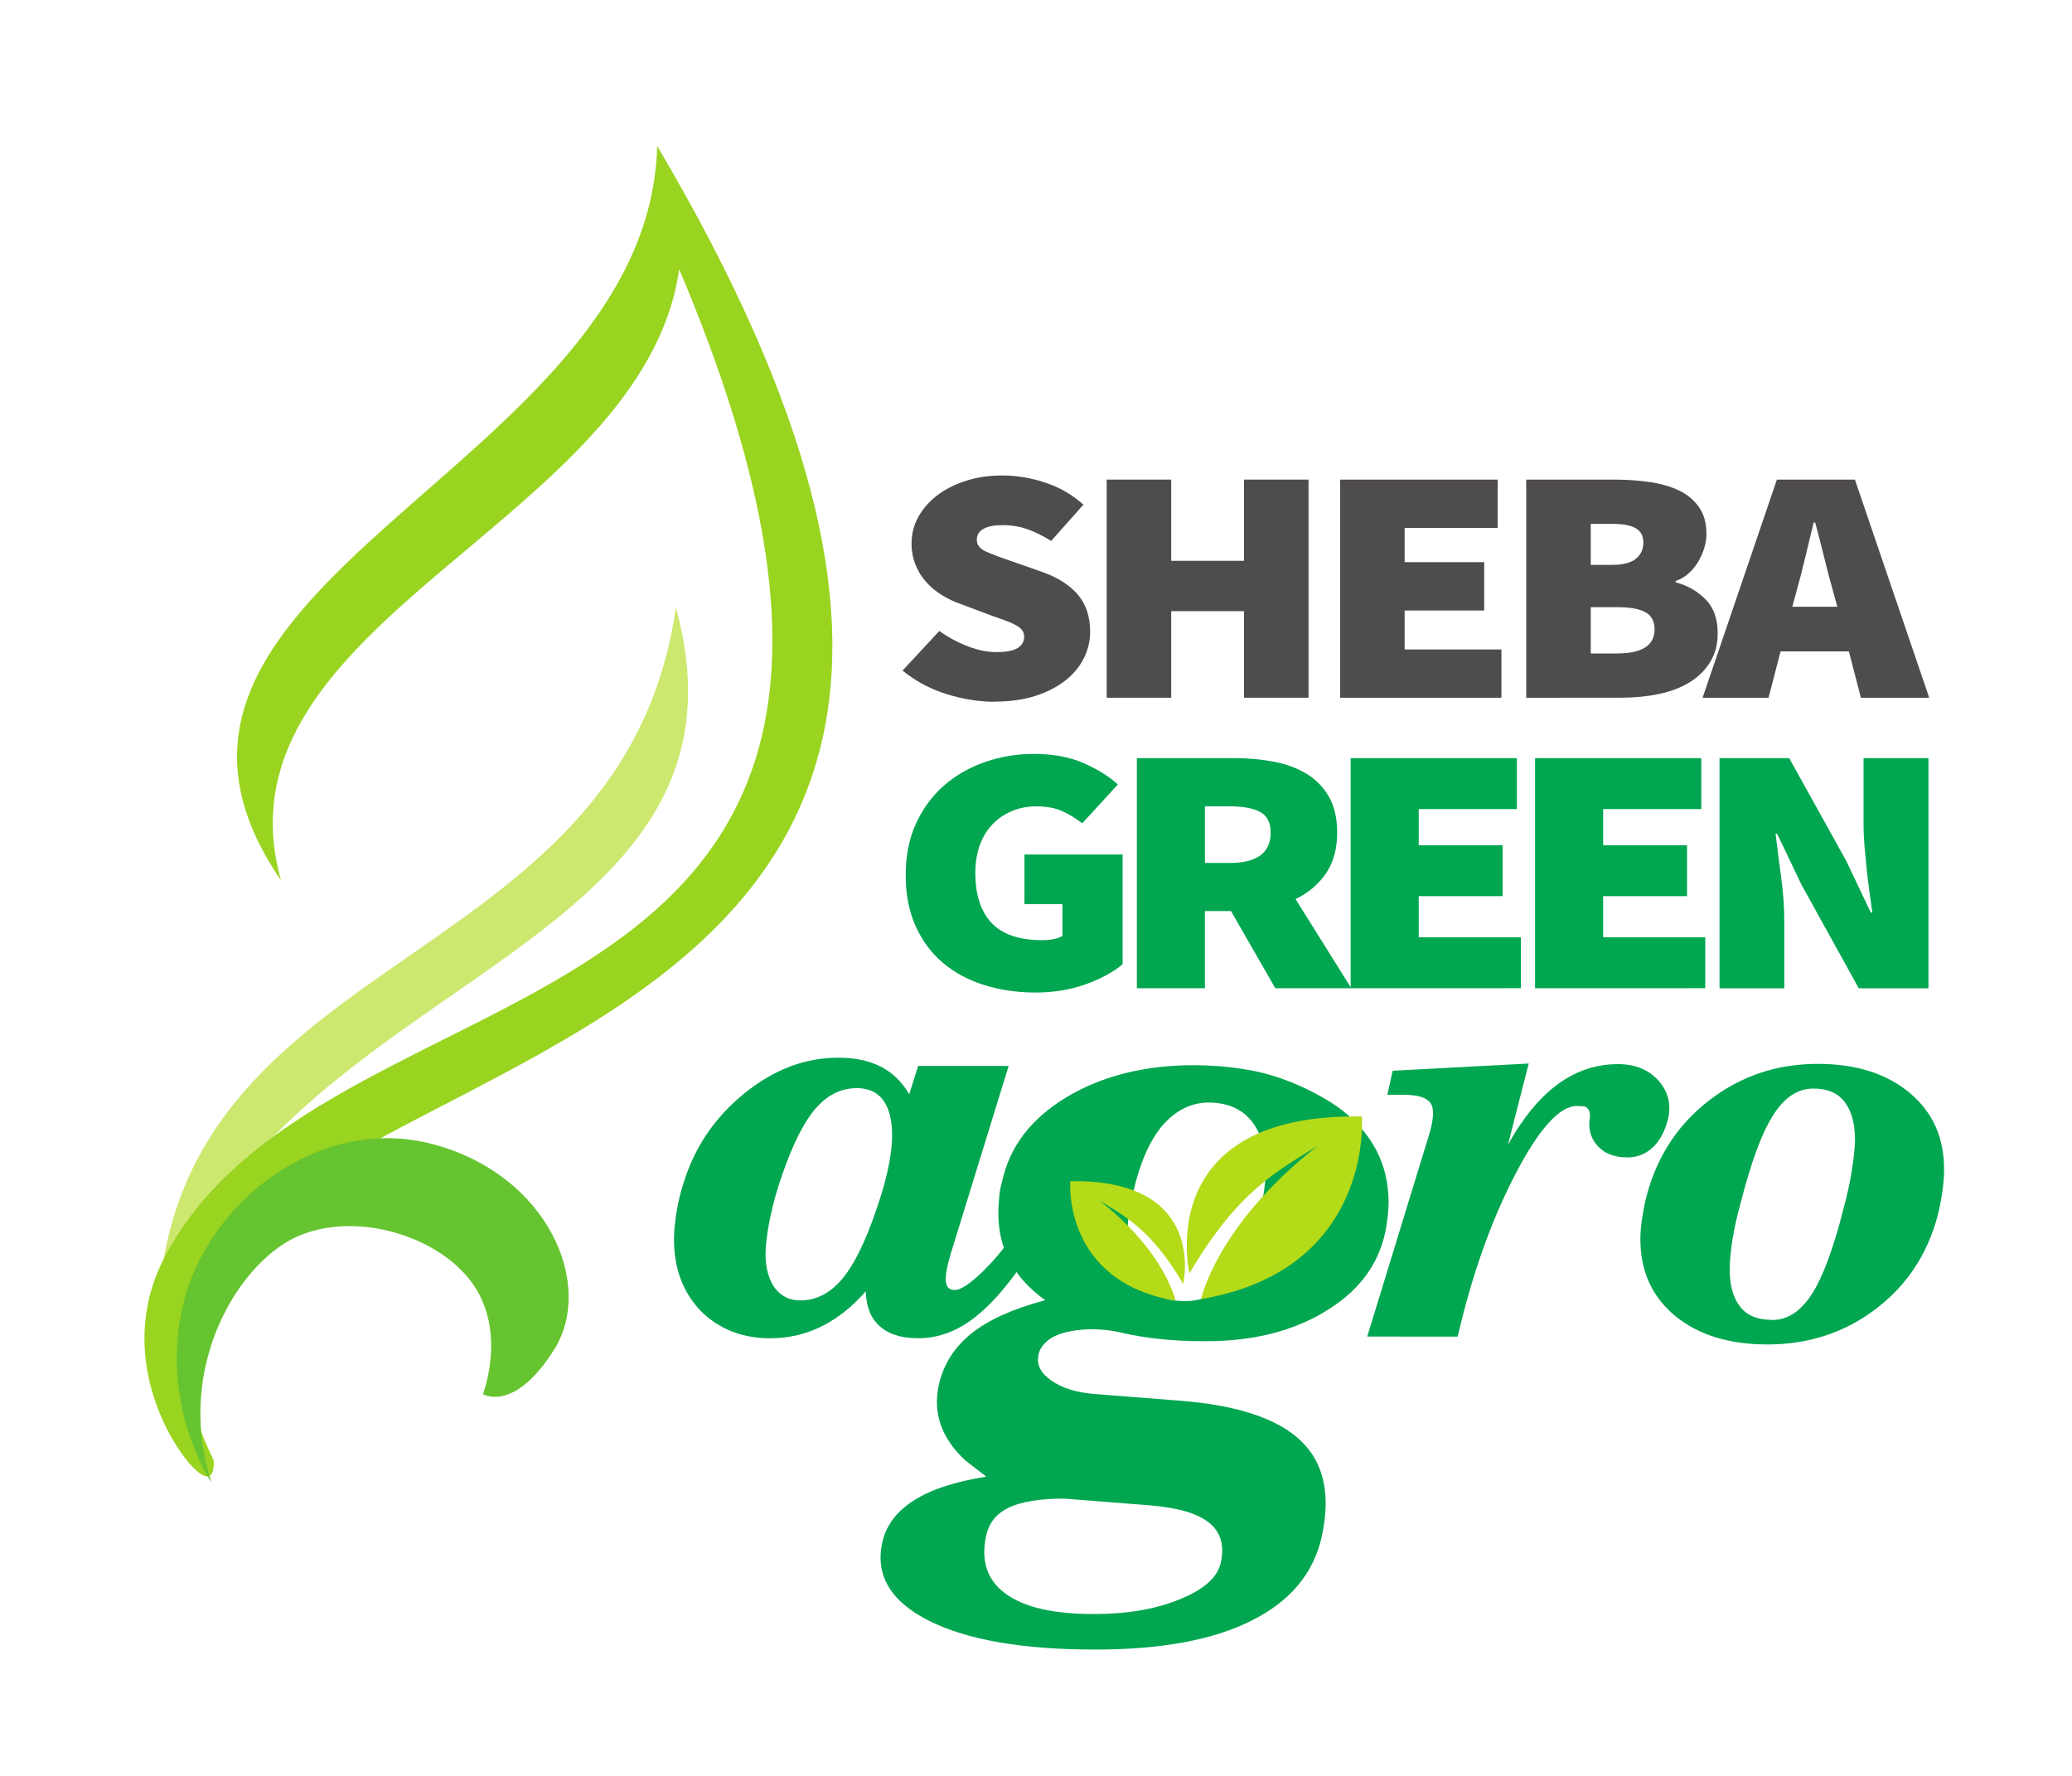 <?xml version="1.0" encoding="UTF-8" standalone="no"?>
<svg
   xmlns:dc="http://purl.org/dc/elements/1.1/"
   xmlns:cc="http://creativecommons.org/ns#"
   xmlns:rdf="http://www.w3.org/1999/02/22-rdf-syntax-ns#"
   xmlns:svg="http://www.w3.org/2000/svg"
   xmlns="http://www.w3.org/2000/svg"
   id="svg3033"
   version="1.1"
   viewBox="0 0 35 30"
   height="30mm"
   width="35mm">
  <defs
     id="defs3027">
    <clipPath
       id="clipPath660"
       clipPathUnits="userSpaceOnUse">
      <path
         id="path658"
         d="m 185.345,508.313 c 4.223,9.378 4.258,18.372 0,27.695 v 0 c -4.258,-9.323 -4.223,-18.317 0,-27.695" />
    </clipPath>
    <linearGradient
       id="linearGradient672"
       spreadMethod="pad"
       gradientTransform="matrix(-6.363,-6e-7,-6e-7,6.363,188.526,522.161)"
       gradientUnits="userSpaceOnUse"
       y2="0"
       x2="1"
       y1="0"
       x1="0">
      <stop
         id="stop666"
         offset="0"
         style="stop-opacity:1;stop-color:#176fc1" />
      <stop
         id="stop668"
         offset="0.79"
         style="stop-opacity:1;stop-color:#66cef5" />
      <stop
         id="stop670"
         offset="1"
         style="stop-opacity:1;stop-color:#33bdf2" />
    </linearGradient>
    <clipPath
       id="clipPath638"
       clipPathUnits="userSpaceOnUse">
      <path
         id="path636"
         d="m 185.345,507.59 c 5.615,12.47 5.662,24.429 0,36.828 v 0 c -5.662,-12.399 -5.615,-24.358 0,-36.828" />
    </clipPath>
    <linearGradient
       id="linearGradient650"
       spreadMethod="pad"
       gradientTransform="matrix(-1.6e-6,36.828,36.828,1.6e-6,185.345,507.59)"
       gradientUnits="userSpaceOnUse"
       y2="0"
       x2="1"
       y1="0"
       x1="0">
      <stop
         id="stop644"
         offset="0"
         style="stop-opacity:1;stop-color:#0994dc" />
      <stop
         id="stop646"
         offset="0.61"
         style="stop-opacity:1;stop-color:#0994dc" />
      <stop
         id="stop648"
         offset="1"
         style="stop-opacity:1;stop-color:#ed1c24" />
    </linearGradient>
    <clipPath
       id="clipPath614"
       clipPathUnits="userSpaceOnUse">
      <path
         id="path612"
         d="m 185.345,506.867 c 8.078,17.943 8.146,35.149 0,52.988 v 0 c -8.147,-17.839 -8.079,-35.045 0,-52.988" />
    </clipPath>
    <linearGradient
       id="linearGradient628"
       spreadMethod="pad"
       gradientTransform="matrix(-2.2e-6,50.868,50.868,2.2e-6,185.345,507.927)"
       gradientUnits="userSpaceOnUse"
       y2="0"
       x2="1"
       y1="0"
       x1="0">
      <stop
         id="stop620"
         offset="0"
         style="stop-opacity:1;stop-color:#2056ae" />
      <stop
         id="stop622"
         offset="0.45"
         style="stop-opacity:1;stop-color:#2056ae" />
      <stop
         id="stop624"
         offset="0.79"
         style="stop-opacity:1;stop-color:#ed1c24" />
      <stop
         id="stop626"
         offset="1"
         style="stop-opacity:1;stop-color:#f47216" />
    </linearGradient>
    <clipPath
       id="clipPath592"
       clipPathUnits="userSpaceOnUse">
      <path
         id="path590"
         d="m 150.994,501.582 c 0,-12.499 10.137,-22.635 22.634,-22.635 v 0 c 8.036,0 15.096,4.191 19.112,10.505 v 0 16.208 h -12.148 -2.016 v -9.588 c 0.111,0.04 0.224,0.08 0.342,0.12 v 0 c 2.945,1.001 8.112,1.889 9.028,-3.728 v 0 c -0.029,-0.251 -0.063,-0.5 -0.105,-0.746 v 0 c -1.08,-6.298 -6.778,-11.104 -13.644,-11.104 v 0 c -7.637,0 -13.83,5.945 -13.83,13.274 v 0 c 0,7.329 6.193,13.274 13.83,13.274 v 0 c 0.052,0 0.104,-10e-4 0.156,-10e-4 v 0 17.043 c -0.241,0.007 -0.482,0.011 -0.725,0.011 v 0 c -12.497,0 -22.634,-10.136 -22.634,-22.633 m 27.582,-5.51 v -0.204 0.204 c 0,0 0,0 0,0" />
    </clipPath>
    <linearGradient
       id="linearGradient604"
       spreadMethod="pad"
       gradientTransform="matrix(-41.747,-3.6e-6,-3.6e-6,41.747,192.741,501.581)"
       gradientUnits="userSpaceOnUse"
       y2="0"
       x2="1"
       y1="0"
       x1="0">
      <stop
         id="stop598"
         offset="0"
         style="stop-opacity:1;stop-color:#176fc1" />
      <stop
         id="stop600"
         offset="0.79"
         style="stop-opacity:1;stop-color:#66cef5" />
      <stop
         id="stop602"
         offset="1"
         style="stop-opacity:1;stop-color:#33bdf2" />
    </linearGradient>
  </defs>
  <g
     transform="translate(0,-267)"
     id="layer1">
    <path
       id="path1338"
       style="fill:#cce86e;fill-opacity:1;fill-rule:evenodd;stroke:none;stroke-width:0.353"
       d="m 2.668,289.762 c -0.211,-6.858 7.825,-6.065 8.749,-12.497 1.688,6.123 -7.536,6.247 -8.749,12.497" />
    <path
       id="path1342"
       style="fill:#99d420;fill-opacity:1;fill-rule:evenodd;stroke:none;stroke-width:0.353"
       d="m 4.745,281.869 c -3.442,-5.022 6.216,-6.915 6.356,-12.403 10.718,18.13 -11.42,14.146 -7.493,22.2 0,0 0.054,0.506 -0.325,0.145 -0.379,-0.361 -1.366,-1.946 -0.492,-3.594 2.857,-5.384 14.414,-3.119 8.682,-16.669 -0.616,4.297 -7.953,5.935 -6.727,10.322" />
    <path
       id="path1346"
       style="fill:#66c430;fill-opacity:1;fill-rule:evenodd;stroke:none;stroke-width:0.353"
       d="m 3.571,292.043 c 0,0 -0.884,-1.293 -0.478,-3.007 0.406,-1.715 2.297,-3.227 4.235,-2.703 1.939,0.524 2.714,2.372 2.037,3.458 -0.677,1.085 -1.208,0.76 -1.208,0.76 0,0 0.435,-1.112 -0.232,-1.945 C 7.258,287.774 5.72,287.401 4.776,288.023 c -0.944,0.622 -1.774,2.274 -1.205,4.02" />
    <path
       id="path1350"
       style="fill:#00a650;fill-opacity:1;fill-rule:nonzero;stroke:none;stroke-width:0.353"
       d="m 14.471,285.382 c -0.286,0 -0.534,0.135 -0.743,0.404 -0.209,0.269 -0.409,0.706 -0.599,1.313 -0.06,0.201 -0.106,0.396 -0.142,0.586 -0.034,0.188 -0.053,0.351 -0.056,0.486 0,0.248 0.053,0.443 0.156,0.585 0.105,0.141 0.248,0.212 0.43,0.212 0.29,0 0.543,-0.14 0.756,-0.422 0.214,-0.282 0.418,-0.739 0.615,-1.371 0.172,-0.563 0.222,-1.003 0.148,-1.318 -0.074,-0.317 -0.262,-0.475 -0.565,-0.475 m -1.455,4.226 c -0.481,0 -0.875,-0.156 -1.184,-0.467 -0.295,-0.312 -0.444,-0.708 -0.447,-1.189 v -0.018 c 0,-0.125 0.014,-0.277 0.042,-0.45 0.029,-0.176 0.066,-0.337 0.114,-0.483 0.185,-0.61 0.526,-1.118 1.025,-1.524 0.497,-0.406 1.028,-0.609 1.59,-0.609 0.563,-0.003 0.964,0.202 1.202,0.618 l 0.151,-0.479 h 1.529 l -0.977,3.167 c -0.066,0.22 -0.093,0.378 -0.084,0.475 0.008,0.095 0.06,0.143 0.15,0.143 0.102,0 0.259,-0.104 0.475,-0.314 0.214,-0.208 0.398,-0.436 0.549,-0.681 l 0.33,0.232 c -0.34,0.546 -0.668,0.947 -0.985,1.202 -0.309,0.251 -0.637,0.376 -0.987,0.376 -0.389,0 -0.653,-0.129 -0.792,-0.386 -0.056,-0.111 -0.087,-0.246 -0.093,-0.406 l -0.09,0.098 c -0.442,0.462 -0.949,0.694 -1.518,0.694" />
    <path
       id="path1354"
       style="fill:#00a650;fill-opacity:1;fill-rule:nonzero;stroke:none;stroke-width:0.353"
       d="m 16.659,292.94 c -0.094,0.425 0.014,0.754 0.328,0.983 0.314,0.23 0.811,0.343 1.49,0.343 0.563,0 1.046,-0.082 1.451,-0.249 0.405,-0.164 0.637,-0.369 0.693,-0.616 0.065,-0.292 0,-0.519 -0.195,-0.676 -0.195,-0.159 -0.529,-0.256 -1,-0.295 l -1.451,-0.114 c -0.41,0 -0.72,0.051 -0.93,0.15 -0.21,0.099 -0.338,0.256 -0.386,0.473 m 3.762,-7.314 c -0.302,0 -0.565,0.133 -0.792,0.396 -0.217,0.263 -0.379,0.64 -0.488,1.125 -0.034,0.133 -0.058,0.261 -0.075,0.389 -0.017,0.128 -0.022,0.241 -0.017,0.34 0,0.348 0.085,0.621 0.251,0.814 0.167,0.193 0.403,0.29 0.71,0.29 h 0.015 c 0.302,0 0.56,-0.125 0.775,-0.379 0.215,-0.251 0.376,-0.618 0.485,-1.099 0.029,-0.138 0.05,-0.273 0.07,-0.404 0.019,-0.133 0.026,-0.249 0.022,-0.347 0,-0.36 -0.085,-0.635 -0.251,-0.83 -0.167,-0.196 -0.406,-0.295 -0.717,-0.295 z m -2.878,4.266 c -0.038,0.159 0.034,0.304 0.215,0.43 0.183,0.128 0.423,0.203 0.72,0.227 l 1.451,0.114 c 0.97,0.075 1.652,0.302 2.043,0.676 0.393,0.374 0.509,0.913 0.355,1.618 -0.138,0.623 -0.533,1.096 -1.188,1.422 -0.647,0.326 -1.526,0.488 -2.639,0.488 -1.226,0 -2.163,-0.162 -2.811,-0.488 -0.645,-0.326 -0.908,-0.768 -0.785,-1.324 0.09,-0.401 0.401,-0.702 0.935,-0.905 0.232,-0.085 0.505,-0.152 0.821,-0.205 l -0.348,-0.268 c -0.408,-0.374 -0.56,-0.804 -0.452,-1.289 0.08,-0.345 0.263,-0.63 0.548,-0.86 0.285,-0.229 0.7,-0.417 1.248,-0.563 -0.534,-0.381 -0.797,-0.874 -0.792,-1.48 0,-0.075 0.005,-0.159 0.014,-0.254 0.007,-0.094 0.024,-0.183 0.048,-0.268 0.128,-0.592 0.49,-1.065 1.089,-1.427 0.599,-0.36 1.321,-0.541 2.166,-0.541 h -0.05 c 0.289,0 0.562,0.019 0.82,0.058 h 3.44e-4 c 0.148,0.022 0.292,0.05 0.43,0.086 0.308,0.084 0.749,0.247 1.214,0.56 0.573,0.42 0.86,0.958 0.86,1.61 0,0.075 -0.005,0.164 -0.017,0.263 -0.012,0.099 -0.026,0.191 -0.046,0.275 -0.123,0.543 -0.459,0.981 -1.012,1.311 -0.55,0.333 -1.22,0.5 -2.002,0.5 h -0.051 c -0.509,0 -0.968,-0.048 -1.379,-0.143 -0.259,-0.06 -0.517,-0.075 -0.77,-0.041 -0.246,0.034 -0.42,0.104 -0.524,0.212 -0.063,0.065 -0.099,0.133 -0.114,0.205" />
    <path
       id="path1358"
       style="fill:#00a650;fill-opacity:1;fill-rule:nonzero;stroke:none;stroke-width:0.353"
       d="m 23.095,289.578 1.038,-3.386 c 0.084,-0.27 0.097,-0.455 0.035,-0.552 -0.062,-0.098 -0.217,-0.146 -0.465,-0.146 h -0.268 l 0.09,-0.406 1.149,-0.061 1.149,-0.061 -0.352,1.376 c 0.072,-0.132 0.143,-0.248 0.212,-0.347 0.459,-0.679 1.008,-1.019 1.645,-1.019 0.302,0 0.536,0.1 0.703,0.298 0.165,0.198 0.209,0.428 0.127,0.694 -0.056,0.188 -0.143,0.333 -0.259,0.433 -0.117,0.101 -0.253,0.151 -0.406,0.151 -0.24,0 -0.418,-0.077 -0.537,-0.231 -0.095,-0.122 -0.129,-0.271 -0.1,-0.444 0.006,-0.05 0,-0.093 -0.021,-0.129 -0.021,-0.037 -0.05,-0.056 -0.087,-0.06 l -0.109,-0.005 c -0.298,0 -0.648,0.391 -1.052,1.172 -0.404,0.782 -0.724,1.689 -0.964,2.723 v 10e-4 h -0.763 z" />
    <path
       id="path1362"
       style="fill:#00a650;fill-opacity:1;fill-rule:nonzero;stroke:none;stroke-width:0.353"
       d="m 29.933,289.299 c 0.262,0 0.488,-0.148 0.676,-0.443 0.188,-0.296 0.365,-0.777 0.533,-1.444 0.06,-0.22 0.106,-0.431 0.138,-0.634 0.034,-0.203 0.052,-0.38 0.055,-0.531 -0.003,-0.274 -0.061,-0.484 -0.177,-0.634 -0.115,-0.15 -0.29,-0.224 -0.528,-0.224 -0.264,0 -0.491,0.151 -0.681,0.455 -0.192,0.302 -0.373,0.797 -0.547,1.482 -0.06,0.214 -0.105,0.418 -0.137,0.613 -0.03,0.195 -0.047,0.364 -0.047,0.505 0,0.271 0.058,0.479 0.175,0.629 0.117,0.15 0.296,0.224 0.539,0.224 m -0.074,0.415 c -0.65,0 -1.172,-0.161 -1.562,-0.483 -0.391,-0.324 -0.587,-0.755 -0.587,-1.296 0,-0.103 0.009,-0.224 0.031,-0.362 0.021,-0.138 0.048,-0.27 0.082,-0.397 0.18,-0.66 0.533,-1.191 1.062,-1.595 0.528,-0.404 1.135,-0.607 1.82,-0.607 0.647,0 1.165,0.164 1.556,0.491 0.389,0.327 0.582,0.76 0.579,1.297 v 0.013 c 0,0.114 -0.011,0.243 -0.034,0.388 -0.021,0.145 -0.05,0.282 -0.084,0.41 -0.177,0.641 -0.526,1.159 -1.049,1.552 -0.523,0.392 -1.128,0.589 -1.814,0.589" />
    <path
       id="path1366"
       style="fill:#4f4c4d;fill-opacity:1;fill-rule:nonzero;stroke:none;stroke-width:0.353"
       d="m 16.805,278.855 c -0.262,0 -0.532,-0.042 -0.808,-0.127 -0.277,-0.085 -0.527,-0.218 -0.751,-0.4 l 0.621,-0.669 c 0.148,0.106 0.308,0.192 0.479,0.258 0.171,0.066 0.333,0.099 0.485,0.099 0.165,0 0.284,-0.023 0.358,-0.068 0.074,-0.045 0.111,-0.11 0.111,-0.193 0,-0.045 -0.013,-0.084 -0.038,-0.114 -0.025,-0.03 -0.062,-0.059 -0.111,-0.085 -0.049,-0.026 -0.107,-0.052 -0.174,-0.076 -0.068,-0.025 -0.146,-0.052 -0.235,-0.083 l -0.513,-0.193 c -0.11,-0.038 -0.216,-0.088 -0.317,-0.15 -0.101,-0.062 -0.19,-0.136 -0.266,-0.221 -0.076,-0.085 -0.137,-0.182 -0.181,-0.292 -0.044,-0.109 -0.067,-0.23 -0.067,-0.363 0,-0.159 0.038,-0.307 0.114,-0.445 0.076,-0.138 0.182,-0.259 0.317,-0.363 0.135,-0.104 0.297,-0.186 0.485,-0.247 0.188,-0.061 0.394,-0.091 0.618,-0.091 0.237,0 0.477,0.04 0.719,0.119 0.243,0.079 0.46,0.204 0.65,0.374 l -0.545,0.613 c -0.139,-0.087 -0.274,-0.153 -0.403,-0.199 -0.129,-0.045 -0.269,-0.068 -0.422,-0.068 -0.135,0 -0.241,0.021 -0.317,0.062 -0.076,0.042 -0.114,0.104 -0.114,0.187 0,0.087 0.054,0.153 0.162,0.201 0.108,0.047 0.256,0.103 0.447,0.167 l 0.501,0.176 c 0.258,0.091 0.456,0.218 0.596,0.38 0.139,0.163 0.209,0.373 0.209,0.629 0,0.155 -0.036,0.304 -0.108,0.448 -0.072,0.144 -0.176,0.269 -0.314,0.377 -0.138,0.108 -0.306,0.194 -0.504,0.258 -0.199,0.064 -0.427,0.096 -0.684,0.096" />
    <path
       id="path1370"
       style="fill:#4f4c4d;fill-opacity:1;fill-rule:nonzero;stroke:none;stroke-width:0.353"
       d="m 18.694,278.787 v -3.685 h 1.09 v 1.372 h 1.23 v -1.372 h 1.09 v 3.685 h -1.09 v -1.463 h -1.23 v 1.463 z" />
    <path
       id="path1374"
       style="fill:#4f4c4d;fill-opacity:1;fill-rule:nonzero;stroke:none;stroke-width:0.353"
       d="m 22.637,278.787 v -3.685 h 2.662 v 0.816 h -1.572 v 0.579 h 1.344 v 0.816 h -1.344 v 0.658 h 1.635 v 0.816 z" />
    <path
       id="path1378"
       style="fill:#4f4c4d;fill-opacity:1;fill-rule:nonzero;stroke:none;stroke-width:0.353"
       d="m 26.871,278.039 h 0.444 c 0.423,0 0.634,-0.136 0.634,-0.408 0,-0.136 -0.052,-0.232 -0.155,-0.289 -0.104,-0.057 -0.263,-0.085 -0.479,-0.085 h -0.444 z m 0,-1.497 h 0.368 c 0.177,0 0.309,-0.034 0.393,-0.102 0.085,-0.068 0.127,-0.159 0.127,-0.272 0,-0.113 -0.042,-0.194 -0.127,-0.244 -0.084,-0.049 -0.216,-0.074 -0.393,-0.074 h -0.368 z m -1.09,2.245 v -3.685 h 1.483 c 0.216,0 0.418,0.014 0.609,0.042 0.19,0.029 0.355,0.077 0.495,0.145 0.139,0.068 0.25,0.162 0.333,0.281 0.083,0.119 0.124,0.27 0.124,0.451 0,0.08 -0.013,0.16 -0.038,0.241 -0.025,0.081 -0.06,0.159 -0.104,0.232 -0.044,0.073 -0.098,0.139 -0.162,0.195 -0.063,0.057 -0.135,0.098 -0.216,0.125 v 0.023 c 0.199,0.053 0.367,0.149 0.504,0.286 0.137,0.138 0.206,0.33 0.206,0.576 0,0.189 -0.043,0.352 -0.13,0.49 -0.087,0.138 -0.203,0.252 -0.349,0.34 -0.146,0.089 -0.318,0.154 -0.517,0.195 -0.199,0.042 -0.407,0.062 -0.627,0.062 z" />
    <path
       id="path1382"
       style="fill:#4f4c4d;fill-opacity:1;fill-rule:nonzero;stroke:none;stroke-width:0.353"
       d="m 28.76,278.787 1.255,-3.685 h 1.318 l 1.255,3.685 h -1.154 l -0.203,-0.783 h -1.154 l -0.203,0.783 z m 1.585,-1.792 -0.07,0.255 h 0.761 l -0.07,-0.255 c -0.051,-0.178 -0.102,-0.37 -0.152,-0.579 -0.051,-0.208 -0.102,-0.404 -0.152,-0.589 h -0.026 c -0.046,0.189 -0.094,0.387 -0.143,0.593 -0.049,0.206 -0.098,0.398 -0.149,0.575" />
    <path
       id="path1386"
       style="fill:#00a650;fill-opacity:1;fill-rule:nonzero;stroke:none;stroke-width:0.353"
       d="m 17.493,283.767 c -0.303,0 -0.588,-0.041 -0.856,-0.123 -0.267,-0.082 -0.5,-0.205 -0.699,-0.37 -0.199,-0.165 -0.355,-0.373 -0.468,-0.622 -0.114,-0.249 -0.171,-0.539 -0.171,-0.87 0,-0.327 0.058,-0.617 0.174,-0.87 0.116,-0.253 0.273,-0.466 0.471,-0.64 0.199,-0.174 0.429,-0.306 0.692,-0.398 0.263,-0.092 0.539,-0.138 0.829,-0.138 0.321,0 0.598,0.051 0.833,0.153 0.234,0.102 0.429,0.222 0.585,0.362 l -0.602,0.658 c -0.107,-0.084 -0.219,-0.152 -0.338,-0.206 -0.118,-0.054 -0.264,-0.081 -0.438,-0.081 -0.147,0 -0.283,0.026 -0.408,0.078 -0.125,0.051 -0.234,0.125 -0.328,0.221 -0.093,0.096 -0.166,0.213 -0.217,0.353 -0.051,0.14 -0.077,0.297 -0.077,0.473 0,0.367 0.091,0.648 0.274,0.843 0.183,0.196 0.47,0.293 0.863,0.293 0.062,0 0.124,-0.006 0.184,-0.018 0.06,-0.012 0.11,-0.03 0.151,-0.054 v -0.538 h -0.642 v -0.838 h 1.658 v 1.854 c -0.156,0.132 -0.363,0.244 -0.622,0.338 -0.259,0.093 -0.542,0.14 -0.849,0.14" />
    <path
       id="path1390"
       style="fill:#00a650;fill-opacity:1;fill-rule:nonzero;stroke:none;stroke-width:0.353"
       d="m 20.354,281.578 h 0.415 c 0.464,0 0.695,-0.171 0.695,-0.514 0,-0.168 -0.059,-0.283 -0.177,-0.347 -0.118,-0.064 -0.291,-0.096 -0.518,-0.096 h -0.415 z m -1.15,2.117 v -3.888 h 1.645 c 0.232,0 0.454,0.02 0.665,0.06 0.212,0.04 0.397,0.108 0.555,0.204 0.158,0.096 0.284,0.224 0.378,0.386 0.093,0.162 0.14,0.364 0.14,0.607 0,0.279 -0.064,0.51 -0.191,0.694 -0.127,0.183 -0.298,0.327 -0.512,0.43 l 0.943,1.507 h -1.284 l -0.749,-1.304 h -0.441 v 1.304 z" />
    <path
       id="path1394"
       style="fill:#00a650;fill-opacity:1;fill-rule:nonzero;stroke:none;stroke-width:0.353"
       d="m 22.815,283.695 v -3.888 h 2.808 v 0.861 h -1.658 v 0.61 h 1.417 v 0.861 h -1.417 v 0.694 h 1.725 v 0.861 z" />
    <path
       id="path1398"
       style="fill:#00a650;fill-opacity:1;fill-rule:nonzero;stroke:none;stroke-width:0.353"
       d="m 25.93,283.695 v -3.888 h 2.808 v 0.861 h -1.658 v 0.61 h 1.417 v 0.861 h -1.417 v 0.694 h 1.725 v 0.861 z" />
    <path
       id="path1402"
       style="fill:#00a650;fill-opacity:1;fill-rule:nonzero;stroke:none;stroke-width:0.353"
       d="m 29.046,283.695 v -3.888 h 1.177 l 0.963,1.735 0.415,0.873 h 0.026 c -0.013,-0.104 -0.029,-0.217 -0.047,-0.341 -0.018,-0.123 -0.034,-0.25 -0.047,-0.38 -0.013,-0.129 -0.025,-0.259 -0.037,-0.388 -0.011,-0.13 -0.017,-0.254 -0.017,-0.374 v -1.125 h 1.096 v 3.888 h -1.177 l -0.963,-1.741 -0.415,-0.867 h -0.027 c 0.027,0.223 0.058,0.467 0.094,0.73 0.036,0.263 0.053,0.514 0.053,0.753 v 1.125 z" />
    <path
       id="path1406"
       style="fill:#b3db18;fill-opacity:1;fill-rule:evenodd;stroke:none;stroke-width:0.353"
       d="m 22.257,286.357 c -0.658,0.416 -1.335,0.739 -2.165,2.155 0,0 -0.643,-2.713 2.913,-2.651 0,0 0.21,2.589 -2.716,3.084 0,0 0.263,-1.251 1.968,-2.589" />
    <path
       id="path1410"
       style="fill:#b3db18;fill-opacity:1;fill-rule:evenodd;stroke:none;stroke-width:0.353"
       d="m 18.569,287.278 c 0.431,0.272 0.874,0.483 1.417,1.411 0,0 0.421,-1.776 -1.907,-1.735 0,0 -0.138,1.695 1.778,2.019 0,0 -0.171,-0.82 -1.288,-1.695" />
  </g>
</svg>
